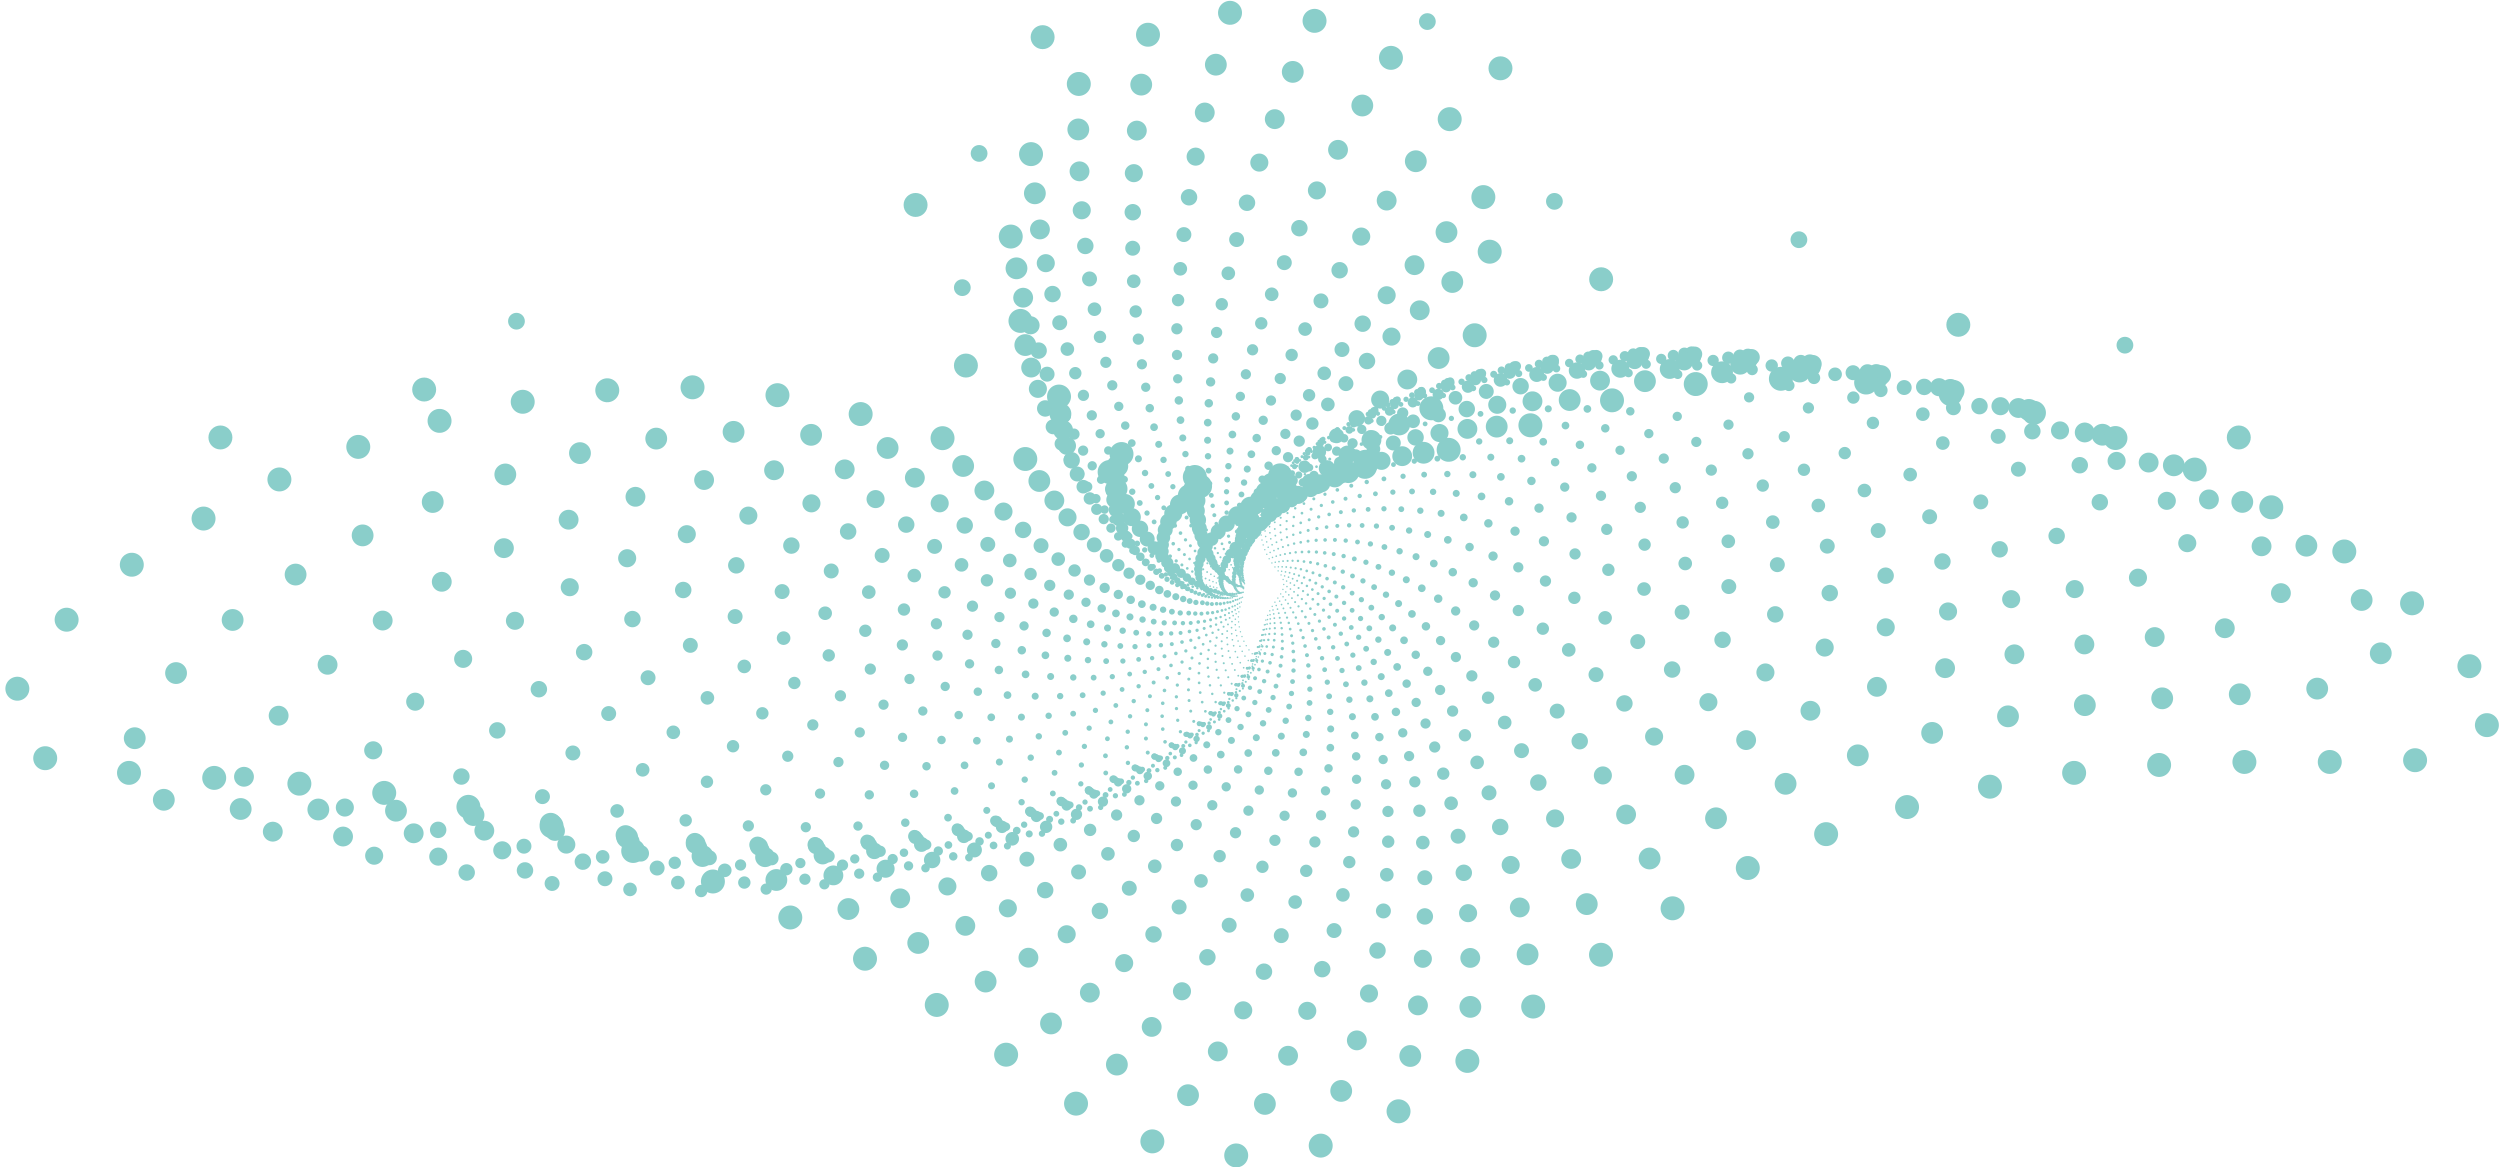 <?xml version="1.0" encoding="UTF-8"?>
<svg id="Layer_2" xmlns="http://www.w3.org/2000/svg" viewBox="0 0 1042.92 487.04">
  <defs>
    <style>
      .cls-1 {
        stroke-dasharray: 0 5.4;
        stroke-width: 1.52px;
      }

      .cls-1, .cls-2, .cls-3, .cls-4, .cls-5, .cls-6, .cls-7, .cls-8, .cls-9, .cls-10, .cls-11, .cls-12, .cls-13, .cls-14, .cls-15, .cls-16, .cls-17, .cls-18, .cls-19, .cls-20, .cls-21, .cls-22, .cls-23, .cls-24, .cls-25, .cls-26, .cls-27, .cls-28, .cls-29, .cls-30, .cls-31 {
        fill: none;
        stroke: #8aceca;
        stroke-linecap: round;
        stroke-linejoin: round;
      }

      .cls-2 {
        stroke-dasharray: 0 22.22;
        stroke-width: 6.24px;
      }

      .cls-3 {
        stroke-dasharray: 0 2.1;
        stroke-width: .59px;
      }

      .cls-4 {
        stroke-dasharray: 0 3.37;
        stroke-width: .95px;
      }

      .cls-5 {
        stroke-dasharray: 0 7.87;
        stroke-width: 2.21px;
      }

      .cls-6 {
        stroke-dasharray: 0 18.4;
        stroke-width: 5.17px;
      }

      .cls-7 {
        stroke-dasharray: 0 15.24;
        stroke-width: 4.28px;
      }

      .cls-8 {
        stroke-dasharray: 0 13.87;
        stroke-width: 3.89px;
      }

      .cls-9 {
        stroke-dasharray: 0 29.49;
        stroke-width: 8.28px;
      }

      .cls-10 {
        stroke-dasharray: 0 2.54;
        stroke-width: .71px;
      }

      .cls-32 {
        fill: #8aceca;
      }

      .cls-11 {
        stroke-dasharray: 0 2.79;
        stroke-width: .78px;
      }

      .cls-12 {
        stroke-dasharray: 0 12.62;
        stroke-width: 3.54px;
      }

      .cls-13 {
        stroke-dasharray: 0 11.48;
        stroke-width: 3.22px;
      }

      .cls-14 {
        stroke-dasharray: 0 32.4;
        stroke-width: 9.1px;
      }

      .cls-15 {
        stroke-dasharray: 0 5.93;
        stroke-width: 1.67px;
      }

      .cls-16 {
        stroke-dasharray: 0 24.42;
        stroke-width: 6.86px;
      }

      .cls-17 {
        stroke-dasharray: 0 26.83;
        stroke-width: 7.54px;
      }

      .cls-18 {
        stroke-dasharray: 0 3.07;
        stroke-width: .86px;
      }

      .cls-19 {
        stroke-dasharray: 0 9.51;
        stroke-width: 2.67px;
      }

      .cls-20 {
        stroke-dasharray: 0 16.74;
        stroke-width: 4.7px;
      }

      .cls-21 {
        stroke-dasharray: 0 4.47;
        stroke-width: 1.26px;
      }

      .cls-22 {
        stroke-dasharray: 0 6.52;
        stroke-width: 1.83px;
      }

      .cls-23 {
        stroke-dasharray: 0 4.07;
        stroke-width: 1.14px;
      }

      .cls-24 {
        stroke-dasharray: 0 2.31;
        stroke-width: .65px;
      }

      .cls-25 {
        stroke-dasharray: 0 10.45;
        stroke-width: 2.93px;
      }

      .cls-26 {
        stroke-dasharray: 0 4.91;
        stroke-width: 1.38px;
      }

      .cls-27 {
        stroke-dasharray: 0 3.7;
        stroke-width: 1.04px;
      }

      .cls-28 {
        stroke-dasharray: 0 35.61;
        stroke-width: 10px;
      }

      .cls-29 {
        stroke-dasharray: 0 8.65;
        stroke-width: 2.43px;
      }

      .cls-30 {
        stroke-dasharray: 0 20.22;
        stroke-width: 5.68px;
      }

      .cls-31 {
        stroke-dasharray: 0 7.17;
        stroke-width: 2.01px;
      }
    </style>
  </defs>
  <g id="low_good">
    <g>
      <g>
        <g>
          <path class="cls-3" d="M524.94,213.05c2.35.57-1.3,9.53,4.13,19.4,3.04,5.52,6.37,6.68,6.47,11.07.09,4.08-2.73,5.39-5.64,10.9-5.49,10.4-2.44,19.03-4.96,19.58-2.45.53-7.83-7.06-8.3-15.29-.34-6.03,2.3-7.33,2.18-14.76-.11-6.91-2.42-7.88-2.42-13.58,0-9.33,6.16-17.88,8.53-17.3Z"/>
          <circle class="cls-3" cx="513.28" cy="243.52" r="5.91"/>
        </g>
        <g>
          <path class="cls-24" d="M527.03,210.28c2.55.76-1.98,10.38,3.42,21.53,3.02,6.23,6.6,7.7,6.46,12.52-.13,4.49-3.31,5.75-6.82,11.63-6.62,11.09-3.77,20.74-6.57,21.2-2.72.44-8.19-8.2-8.23-17.26-.03-6.64,2.94-7.92,3.25-16.08.28-7.59-2.2-8.78-1.88-15.04.53-10.24,7.79-19.27,10.36-18.5Z"/>
          <circle class="cls-24" cx="512.48" cy="243.05" r="6.49"/>
        </g>
        <g>
          <path class="cls-10" d="M529.49,207.36c2.75.98-2.77,11.28,2.52,23.82,2.95,7.01,6.8,8.83,6.37,14.11-.4,4.92-3.96,6.12-8.15,12.37-7.91,11.79-5.33,22.54-8.43,22.88-3.01.33-8.52-9.47-8.03-19.42.35-7.29,3.69-8.52,4.49-17.45.75-8.31-1.91-9.77-1.19-16.62,1.17-11.21,9.65-20.7,12.43-19.7Z"/>
          <circle class="cls-10" cx="511.64" cy="242.49" r="7.13"/>
        </g>
        <g>
          <path class="cls-11" d="M532.35,204.31c2.96,1.24-3.69,12.22,1.39,26.28,2.84,7.86,6.96,10.08,6.18,15.85-.72,5.37-4.7,6.49-9.65,13.11-9.35,12.49-7.14,24.43-10.57,24.63-3.33.19-8.8-10.89-7.7-21.77.81-7.98,4.53-9.14,5.93-18.9,1.3-9.08-1.54-10.83-.35-18.3,1.93-12.23,11.78-22.16,14.78-20.91Z"/>
          <circle class="cls-11" cx="510.74" cy="241.82" r="7.84"/>
        </g>
        <g>
          <path class="cls-18" d="M535.67,201.11c3.18,1.53-4.75,13.2.01,28.92,2.66,8.79,7.05,11.46,5.87,17.75-1.1,5.85-5.53,6.86-11.35,13.83-10.98,13.17-9.24,26.4-13.01,26.42-3.66.02-9.03-12.45-7.2-24.33,1.35-8.71,5.5-9.76,7.59-20.4,1.95-9.89-1.06-11.97.66-20.11,2.82-13.31,14.21-23.64,17.42-22.09Z"/>
          <circle class="cls-18" cx="509.79" cy="241.04" r="8.61"/>
        </g>
        <g>
          <path class="cls-4" d="M539.49,197.8c3.4,1.86-5.97,14.21-1.65,31.74,2.42,9.8,7.08,12.98,5.42,19.82-1.55,6.36-6.46,7.21-13.25,14.53-12.81,13.82-11.66,28.44-15.8,28.24-4.02-.19-9.2-14.18-6.5-27.12,1.98-9.48,6.6-10.4,9.51-21.95,2.7-10.74-.48-13.2,1.89-22.03,3.86-14.44,16.95-25.12,20.38-23.24Z"/>
          <circle class="cls-4" cx="508.8" cy="240.13" r="9.46"/>
        </g>
        <g>
          <path class="cls-27" d="M543.87,194.38c3.63,2.24-7.37,15.25-3.63,34.74,2.09,10.9,7.02,14.66,4.8,22.06-2.06,6.89-7.51,7.54-15.37,15.18-14.85,14.42-14.43,30.54-18.96,30.09-4.4-.44-9.28-16.09-5.57-30.13,2.72-10.29,7.84-11.03,11.69-23.54,3.58-11.63.24-14.51,3.34-24.06,5.07-15.63,20.04-26.6,23.71-24.33Z"/>
          <circle class="cls-27" cx="507.76" cy="239.07" r="10.4"/>
        </g>
        <g>
          <path class="cls-23" d="M548.88,190.89c3.85,2.67-8.96,16.31-5.98,37.91,1.66,12.08,6.86,16.49,4,24.49-2.66,7.44-8.67,7.84-17.74,15.77-17.13,14.98-17.59,32.68-22.54,31.93-4.8-.74-9.25-18.2-4.38-33.39,3.57-11.14,9.24-11.66,14.19-25.16,4.6-12.56,1.09-15.91,5.05-26.22,6.46-16.86,23.53-28.03,27.42-25.34Z"/>
          <circle class="cls-23" cx="506.68" cy="237.85" r="11.43"/>
        </g>
        <g>
          <path class="cls-21" d="M554.58,187.34c4.07,3.15-10.77,17.38-8.75,41.26,1.13,13.35,6.58,18.49,2.98,27.1-3.35,8.01-9.96,8.1-20.38,16.29-19.66,15.45-21.19,34.86-26.57,33.74-5.23-1.08-9.11-20.5-2.89-36.89,4.56-12.02,10.81-12.26,17.01-26.79,5.77-13.52,2.11-17.4,7.04-28.48,8.06-18.13,27.43-29.41,31.54-26.23Z"/>
          <circle class="cls-21" cx="505.57" cy="236.45" r="12.56"/>
        </g>
        <g>
          <path class="cls-26" d="M561.04,183.77c4.29,3.69-12.82,18.46-11.97,44.78.47,14.71,6.16,20.67,1.72,29.91-4.14,8.6-11.4,8.32-23.3,16.7-22.46,15.82-25.26,37.03-31.1,35.5-5.67-1.49-8.82-23.02-1.05-40.65,5.7-12.92,12.57-12.83,20.21-28.42,7.11-14.5,3.32-18.97,9.37-30.85,9.89-19.43,31.79-30.7,36.12-26.97Z"/>
          <circle class="cls-26" cx="504.43" cy="234.84" r="13.8"/>
        </g>
        <g>
          <path class="cls-1" d="M568.33,180.23c4.49,4.29-15.13,19.52-15.71,48.45-.33,16.17,5.57,23.04.16,32.93-5.03,9.2-12.99,8.47-26.53,16.99-25.56,16.07-29.84,39.19-36.17,37.17-6.14-1.96-8.35-25.77,1.19-44.67,6.99-13.85,14.53-13.36,23.81-30.03,8.64-15.51,4.73-20.63,12.05-33.31,11.97-20.75,36.65-31.86,41.19-27.52Z"/>
          <circle class="cls-1" cx="503.27" cy="233.02" r="15.16"/>
        </g>
        <g>
          <path class="cls-15" d="M576.53,176.76c4.68,4.97-17.73,20.55-20.03,52.26-1.29,17.73,4.79,25.6-1.71,36.14-6.05,9.81-14.74,8.55-30.09,17.12-28.97,16.17-35.01,41.29-41.83,38.71-6.62-2.51-7.68-28.76,3.87-48.95,8.47-14.8,16.71-13.83,27.86-31.58,10.37-16.52,6.38-22.36,15.14-35.87,14.33-22.09,42.06-32.85,46.79-27.83Z"/>
          <circle class="cls-15" cx="502.1" cy="230.95" r="16.66"/>
        </g>
        <g>
          <path class="cls-22" d="M585.74,173.42c4.86,5.72-20.64,21.53-24.99,56.2-2.43,19.38,3.79,28.37-3.96,39.56-7.21,10.42-16.67,8.54-34.01,17.05-32.72,16.08-40.79,43.29-48.13,40.07-7.13-3.13-6.78-32,7.06-53.49,10.15-15.76,19.13-14.21,32.39-33.06,12.33-17.53,8.29-24.17,18.68-38.49,17-23.41,48.04-33.63,52.95-27.85Z"/>
          <circle class="cls-22" cx="500.94" cy="228.61" r="18.31"/>
        </g>
        <g>
          <path class="cls-31" d="M596.03,170.29c5,6.56-23.88,22.44-30.65,60.24-3.78,21.13,2.52,31.35-6.62,43.19-8.51,11.02-18.78,8.41-38.3,16.76-36.84,15.76-47.25,45.17-55.12,41.21-7.64-3.85-5.6-35.51,10.83-58.3,12.04-16.71,21.81-14.49,37.45-34.41,14.54-18.53,10.49-26.05,22.72-41.16,20-24.71,54.66-34.15,59.7-27.52Z"/>
          <circle class="cls-31" cx="499.8" cy="225.98" r="20.12"/>
        </g>
        <g>
          <path class="cls-5" d="M607.5,167.45c5.11,7.49-27.5,23.25-37.1,64.34-5.37,22.97.97,34.55-9.75,47.02-9.97,11.6-21.1,8.15-42.99,16.19-41.33,15.18-54.45,46.85-62.86,42.05-8.16-4.66-4.1-39.29,15.23-63.35,14.18-17.64,24.77-14.65,43.07-35.61,17.03-19.5,13.01-27.99,27.3-43.86,23.37-25.97,61.94-34.33,67.1-26.77Z"/>
          <circle class="cls-5" cx="498.69" cy="223.02" r="22.11"/>
        </g>
        <g>
          <path class="cls-29" d="M620.26,164.99c5.18,8.51-31.52,23.94-44.42,68.48-7.21,24.9-.93,37.97-13.4,51.03-11.61,12.16-23.62,7.73-48.11,15.29-46.23,14.28-62.45,48.28-71.4,42.53-8.69-5.58-2.24-43.35,20.36-68.65,16.57-18.54,28.03-14.65,49.32-36.6,19.81-20.42,15.88-29.96,32.48-46.57,27.14-27.16,69.95-34.11,75.18-25.52Z"/>
          <circle class="cls-29" cx="497.66" cy="219.72" r="24.3"/>
        </g>
        <g>
          <path class="cls-19" d="M634.4,163.02c5.19,9.64-35.96,24.45-52.68,72.59-9.35,26.91-3.2,41.61-17.64,55.23-13.44,12.67-26.37,7.12-53.68,14.02-51.55,13.01-71.31,49.39-80.8,42.56-9.22-6.63.03-47.7,26.29-74.16,19.25-19.4,31.6-14.47,56.22-37.33,22.91-21.27,19.15-31.97,38.32-49.23,31.34-28.24,78.72-33.41,83.97-23.68Z"/>
          <circle class="cls-19" cx="496.71" cy="216.03" r="26.7"/>
        </g>
        <g>
          <path class="cls-25" d="M650.03,161.68c5.14,10.87-40.87,24.77-61.99,76.63-11.81,29-5.9,45.48-22.54,59.6-15.48,13.13-29.34,6.3-59.71,12.29-57.32,11.31-81.09,50.1-91.11,42.06-9.73-7.8,2.78-52.35,33.12-79.87,22.24-20.18,35.51-14.06,63.85-37.73,26.36-22.02,22.86-33.98,44.88-51.83,36.02-29.19,88.31-32.14,93.51-21.16Z"/>
          <circle class="cls-25" cx="495.88" cy="211.93" r="29.35"/>
        </g>
        <g>
          <path class="cls-13" d="M667.25,161.1c5.02,12.23-46.28,24.83-72.43,80.53-14.62,31.14-9.09,49.57-28.16,64.11-17.74,13.52-32.56,5.23-66.24,10.06-63.55,9.12-91.87,50.31-102.41,40.92-10.23-9.12,6.06-57.29,40.94-85.75,25.57-20.87,39.78-13.39,72.24-37.73,30.2-22.65,27.04-35.97,52.23-54.29,41.21-29.96,98.76-30.19,103.83-17.84Z"/>
          <circle class="cls-13" cx="495.2" cy="207.38" r="32.25"/>
        </g>
        <g>
          <path class="cls-12" d="M686.19,161.46c4.8,13.71-52.21,24.59-84.12,84.21-17.84,33.33-12.83,53.88-34.59,68.73-20.24,13.82-36.04,3.86-73.26,7.23-70.27,6.35-103.71,49.93-114.73,39.02-10.7-10.6,9.95-62.52,49.86-91.74,29.26-21.43,44.42-12.41,81.44-37.25,34.44-23.12,31.74-37.92,60.44-56.58,46.95-30.51,110.12-27.45,114.97-13.6Z"/>
          <circle class="cls-12" cx="494.72" cy="202.35" r="35.44"/>
        </g>
        <g>
          <path class="cls-8" d="M706.96,162.94c4.48,15.32-58.71,23.98-97.16,87.57-21.49,35.55-17.18,58.39-41.91,73.44-23.01,14-39.77,2.17-80.82,3.72-77.48,2.93-116.69,48.83-128.15,36.22-11.13-12.25,14.51-68.03,59.99-97.81,33.34-21.83,49.46-11.06,91.52-36.2,39.12-23.39,37.01-39.79,69.58-58.61,53.27-30.78,122.42-23.79,126.95-8.32Z"/>
          <circle class="cls-8" cx="494.49" cy="196.81" r="38.94"/>
        </g>
        <g>
          <path class="cls-7" d="M729.66,165.76c4.04,17.07-65.81,22.94-111.65,90.51-25.63,37.78-22.21,63.08-50.22,78.18-26.06,14.04-43.77.09-88.9-.57-85.19-1.24-130.86,46.87-142.72,32.37-11.52-14.08,19.84-73.82,71.46-103.89,37.84-22.04,54.91-9.29,102.51-34.46,44.28-23.42,42.91-41.54,79.73-60.32,60.23-30.71,135.71-19.06,139.79-1.83Z"/>
          <circle class="cls-7" cx="494.54" cy="190.71" r="42.79"/>
        </g>
        <g>
          <path class="cls-20" d="M754.41,170.16c3.45,18.96-73.54,21.39-127.73,92.9-30.3,39.98-28,67.95-59.61,82.9-29.4,13.91-48.03-2.42-97.53-5.74-93.42-6.26-146.3,43.91-158.48,27.32-11.83-16.11,26.01-79.87,84.39-109.9,42.8-22.01,60.8-7.04,114.48-31.92,49.94-23.15,49.47-43.12,90.97-61.61,67.86-30.24,150.03-13.11,153.51,6.03Z"/>
          <circle class="cls-20" cx="494.96" cy="184.01" r="47.03"/>
        </g>
        <g>
          <path class="cls-6" d="M781.32,176.42c2.69,21.01-81.93,19.24-145.52,94.61-35.55,42.14-34.64,72.96-70.18,87.55-33.06,13.57-52.57-5.42-106.7-11.91-102.15-12.25-163.07,39.77-175.48,20.87-12.05-18.36,33.14-86.16,98.93-115.75,48.23-21.69,67.12-4.23,127.46-28.45,56.13-22.53,56.77-44.47,103.37-62.37,76.21-29.28,165.39-5.76,168.11,15.45Z"/>
          <circle class="cls-6" cx="495.8" cy="176.69" r="51.68"/>
        </g>
        <g>
          <path class="cls-30" d="M810.48,184.83c1.75,23.21-91.02,16.4-165.13,95.45-41.44,44.2-42.21,78.07-82.05,92.04-37.07,13-57.38-8.97-116.4-19.2-111.4-19.32-181.25,34.27-193.78,12.81-12.17-20.85,41.32-92.64,115.22-121.33,54.18-21.03,73.9-.78,141.51-23.89,62.9-21.5,64.86-45.54,117.02-62.5,85.32-27.75,181.83,3.19,183.6,26.62Z"/>
          <circle class="cls-30" cx="497.15" cy="168.71" r="56.79"/>
        </g>
        <g>
          <path class="cls-2" d="M842.01,195.73c.58,25.57-100.82,12.76-186.7,95.25-48.01,46.12-50.81,83.25-95.33,96.29-41.42,12.13-62.46-13.14-126.64-27.77-121.14-27.6-200.87,27.18-213.38,2.91-12.16-23.58,50.68-99.29,133.42-126.52,60.66-19.96,81.15,3.4,156.67-18.08,70.26-19.98,73.8-46.24,132.01-61.86,95.22-25.55,199.36,13.96,199.95,39.78Z"/>
          <circle class="cls-2" cx="499.08" cy="160.03" r="62.4"/>
        </g>
        <g>
          <path class="cls-16" d="M875.98,209.51c-.83,28.09-111.38,8.21-210.37,93.79-55.34,47.85-60.54,88.43-110.16,100.18-46.16,10.93-67.78-18.01-137.37-37.75-131.35-37.26-222,18.28-234.33-9.08-11.98-26.57,61.32-106.04,153.7-131.17,67.72-18.42,88.85,8.39,172.97-10.83,78.25-17.88,83.64-46.5,148.43-60.29,105.97-22.56,217.97,26.78,217.14,55.15Z"/>
          <circle class="cls-16" cx="501.7" cy="150.61" r="68.57"/>
        </g>
        <g>
          <path class="cls-17" d="M912.46,226.59c-2.53,30.78-122.7,2.6-236.25,90.83-63.48,49.32-71.53,93.57-126.65,103.6-51.28,9.34-73.35-23.67-148.58-49.33-142-48.44-244.67,7.29-256.64-23.44-11.62-29.85,73.39-112.85,176.21-135.11,75.37-16.32,97.03,14.32,190.44-1.93,86.9-15.12,94.46-46.22,166.35-57.63,117.59-18.66,237.66,41.92,235.11,73.01Z"/>
          <circle class="cls-17" cx="505.12" cy="140.42" r="75.36"/>
        </g>
        <g>
          <path class="cls-9" d="M951.52,247.43c-4.54,33.64-134.8-4.2-264.48,86.08-72.5,50.48-83.87,98.56-144.94,106.41-56.81,7.3-79.13-30.19-160.21-62.68-153.04-61.33-268.92-6.07-280.28-40.48-11.04-33.42,87.03-119.62,201.14-138.13,83.65-13.57,105.65,21.3,209.09,8.83,96.24-11.6,106.32-45.29,185.87-53.67,130.11-13.72,258.4,59.68,253.81,93.64Z"/>
          <circle class="cls-9" cx="509.46" cy="129.44" r="82.81"/>
        </g>
        <g>
          <path class="cls-14" d="M993.18,272.54c-6.92,36.65-147.69-12.36-295.19,79.26-82.47,51.22-97.71,103.34-165.18,108.44-62.76,4.74-85.1-37.68-172.21-78-164.42-76.1-294.76-22.13-305.25-60.55-10.19-37.31,102.39-126.26,228.68-140.01,92.58-10.08,114.72,29.45,228.95,21.72,106.27-7.19,119.28-43.58,207.06-48.21,143.57-7.57,280.13,80.35,273.15,117.36Z"/>
          <circle class="cls-14" cx="514.85" cy="117.64" r="91"/>
        </g>
        <g>
          <path class="cls-28" d="M1037.45,302.5c-9.7,39.82-161.36-22.06-328.5,70-93.45,51.47-113.17,107.79-187.5,109.5-69.15,1.59-91.22-46.24-184.5-95.5C160.89,293.53,14.76,345.27,5.45,302.5c-9.04-41.53,119.62-132.67,259-140.5,102.18-5.74,124.2,38.91,250,37,117.04-1.78,133.41-40.97,230-41,157.99-.05,302.8,104.29,293,144.5Z"/>
          <circle class="cls-28" cx="521.45" cy="105" r="100"/>
        </g>
      </g>
      <circle class="cls-32" cx="402.95" cy="152.5" r="5"/>
      <circle class="cls-32" cx="381.95" cy="85.5" r="5"/>
      <circle class="cls-32" cx="434.95" cy="15.5" r="5"/>
      <circle class="cls-32" cx="667.95" cy="116.5" r="5"/>
      <circle class="cls-32" cx="625.95" cy="28.5" r="5"/>
      <circle class="cls-32" cx="91.95" cy="182.5" r="5"/>
      <circle class="cls-32" cx="176.95" cy="162.5" r="5"/>
      <circle class="cls-32" cx="816.95" cy="135.5" r="5"/>
      <circle class="cls-32" cx="933.95" cy="182.5" r="5"/>
      <circle class="cls-32" cx="886.45" cy="144" r="3.5"/>
      <circle class="cls-32" cx="750.45" cy="100" r="3.5"/>
      <circle class="cls-32" cx="648.45" cy="84" r="3.5"/>
      <circle class="cls-32" cx="595.45" cy="9" r="3.5"/>
      <circle class="cls-32" cx="401.45" cy="120" r="3.5"/>
      <circle class="cls-32" cx="408.45" cy="64" r="3.5"/>
      <circle class="cls-32" cx="215.45" cy="134" r="3.5"/>
    </g>
  </g>
</svg>